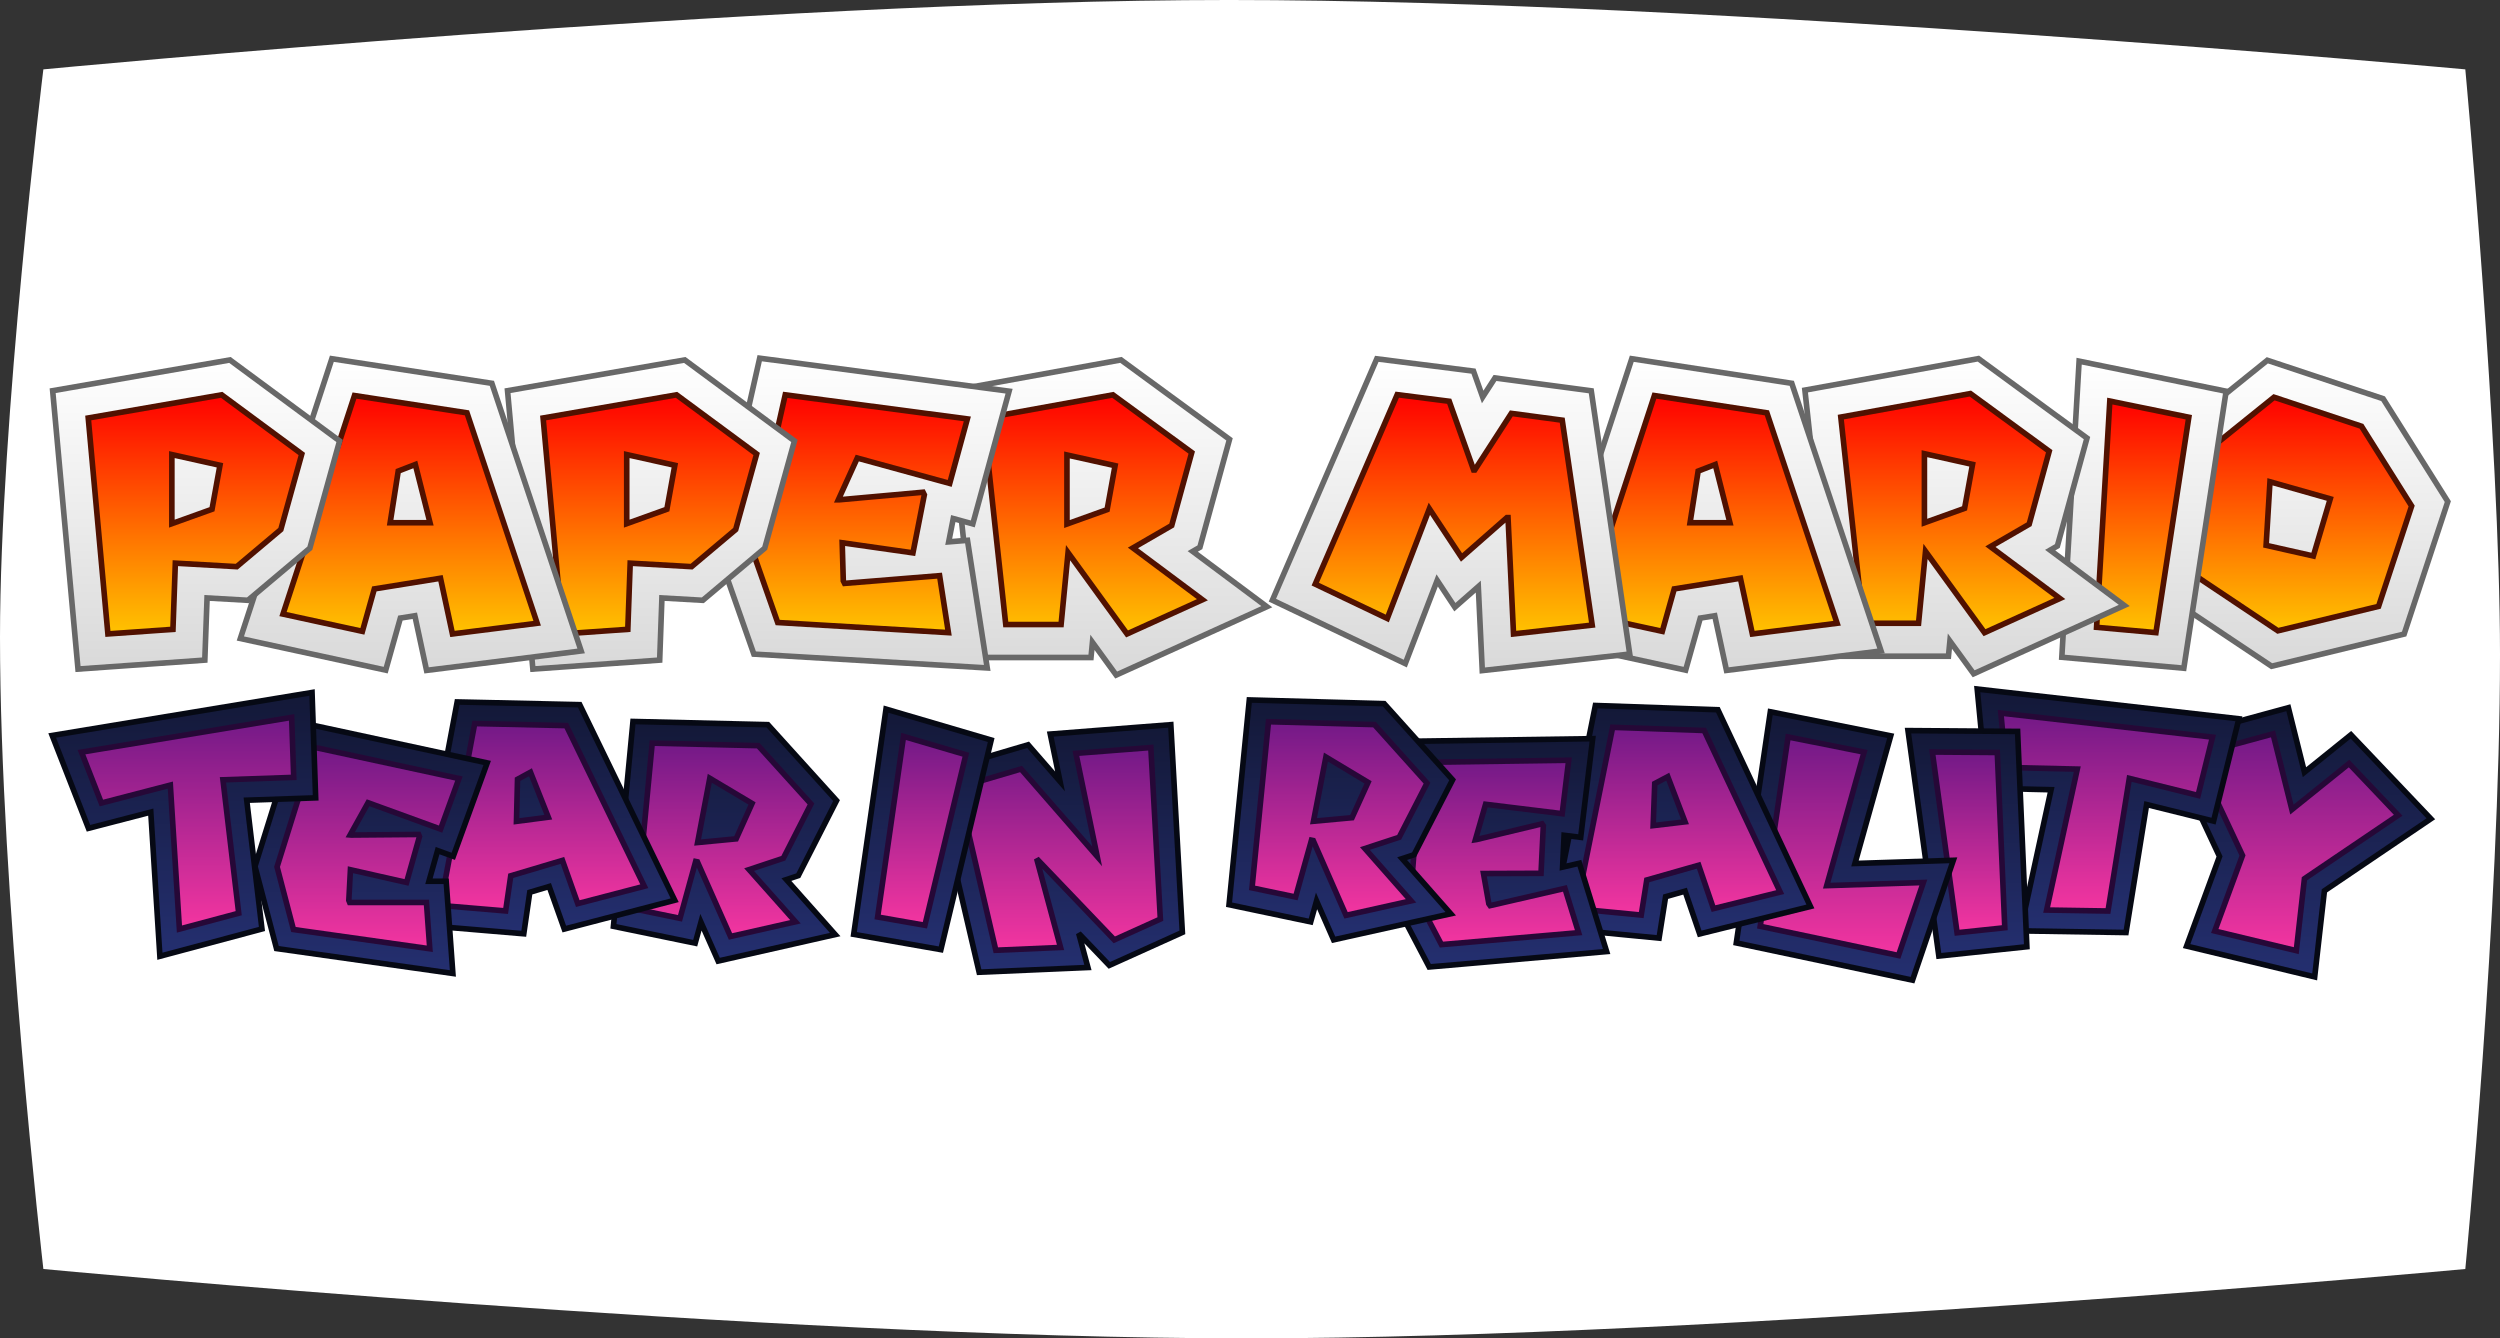 <svg version="1.1" xmlns="http://www.w3.org/2000/svg" xmlns:xlink="http://www.w3.org/1999/xlink" width="444.881" height="238.167" viewBox="0,0,444.881,238.167"><rect x="0" y="0" width="444.881" height="238.167" fill="#333333" stroke="none"/><defs><radialGradient cx="34.111" cy="110.023" r="548.804" gradientUnits="userSpaceOnUse" id="color-1"><stop offset="0" stop-color="#ffffff"/><stop offset="1" stop-color="#ffffff"/></radialGradient><linearGradient x1="214.576" y1="124.959" x2="214.576" y2="181.042" gradientUnits="userSpaceOnUse" id="color-2"><stop offset="0" stop-color="#ffffff"/><stop offset="1" stop-color="#d9d9d9"/></linearGradient><linearGradient x1="212.038" y1="131.178" x2="212.038" y2="173.726" gradientUnits="userSpaceOnUse" id="color-3"><stop offset="0" stop-color="#ff0000"/><stop offset="1" stop-color="#ffc300"/></linearGradient><linearGradient x1="171.124" y1="124.661" x2="171.124" y2="179.78" gradientUnits="userSpaceOnUse" id="color-4"><stop offset="0" stop-color="#ffffff"/><stop offset="1" stop-color="#d9d9d9"/></linearGradient><linearGradient x1="170.455" y1="131.178" x2="170.455" y2="173.497" gradientUnits="userSpaceOnUse" id="color-5"><stop offset="0" stop-color="#ff0000"/><stop offset="1" stop-color="#ffc300"/></linearGradient><linearGradient x1="133.404" y1="124.971" x2="133.404" y2="179.979" gradientUnits="userSpaceOnUse" id="color-6"><stop offset="0" stop-color="#ffffff"/><stop offset="1" stop-color="#d9d9d9"/></linearGradient><linearGradient x1="133.206" y1="131.178" x2="133.206" y2="173.726" gradientUnits="userSpaceOnUse" id="color-7"><stop offset="0" stop-color="#ff0000"/><stop offset="1" stop-color="#ffc300"/></linearGradient><linearGradient x1="90.651" y1="124.758" x2="90.651" y2="180.215" gradientUnits="userSpaceOnUse" id="color-8"><stop offset="0" stop-color="#ffffff"/><stop offset="1" stop-color="#d9d9d9"/></linearGradient><linearGradient x1="90.535" y1="131.309" x2="90.535" y2="173.726" gradientUnits="userSpaceOnUse" id="color-9"><stop offset="0" stop-color="#ff0000"/><stop offset="1" stop-color="#ffc300"/></linearGradient><linearGradient x1="52.46" y1="124.971" x2="52.46" y2="179.979" gradientUnits="userSpaceOnUse" id="color-10"><stop offset="0" stop-color="#ffffff"/><stop offset="1" stop-color="#d9d9d9"/></linearGradient><linearGradient x1="52.261" y1="131.178" x2="52.261" y2="173.726" gradientUnits="userSpaceOnUse" id="color-11"><stop offset="0" stop-color="#ff0000"/><stop offset="1" stop-color="#ffc300"/></linearGradient><linearGradient x1="427.15" y1="125.03" x2="427.15" y2="179.475" gradientUnits="userSpaceOnUse" id="color-12"><stop offset="0" stop-color="#ffffff"/><stop offset="1" stop-color="#d9d9d9"/></linearGradient><linearGradient x1="426.918" y1="131.604" x2="426.918" y2="173.169" gradientUnits="userSpaceOnUse" id="color-13"><stop offset="0" stop-color="#ff0000"/><stop offset="1" stop-color="#ffc300"/></linearGradient><linearGradient x1="399.084" y1="125.188" x2="399.084" y2="179.83" gradientUnits="userSpaceOnUse" id="color-14"><stop offset="0" stop-color="#ffffff"/><stop offset="1" stop-color="#d9d9d9"/></linearGradient><linearGradient x1="398.856" y1="132.289" x2="398.856" y2="173.497" gradientUnits="userSpaceOnUse" id="color-15"><stop offset="0" stop-color="#ff0000"/><stop offset="1" stop-color="#ffc300"/></linearGradient><linearGradient x1="367.163" y1="124.735" x2="367.163" y2="180.818" gradientUnits="userSpaceOnUse" id="color-16"><stop offset="0" stop-color="#ffffff"/><stop offset="1" stop-color="#d9d9d9"/></linearGradient><linearGradient x1="364.625" y1="130.954" x2="364.625" y2="173.501" gradientUnits="userSpaceOnUse" id="color-17"><stop offset="0" stop-color="#ff0000"/><stop offset="1" stop-color="#ffc300"/></linearGradient><linearGradient x1="321.973" y1="124.758" x2="321.973" y2="180.215" gradientUnits="userSpaceOnUse" id="color-18"><stop offset="0" stop-color="#ffffff"/><stop offset="1" stop-color="#d9d9d9"/></linearGradient><linearGradient x1="321.856" y1="131.309" x2="321.856" y2="173.726" gradientUnits="userSpaceOnUse" id="color-19"><stop offset="0" stop-color="#ff0000"/><stop offset="1" stop-color="#ffc300"/></linearGradient><linearGradient x1="275.778" y1="124.771" x2="275.778" y2="180.25" gradientUnits="userSpaceOnUse" id="color-20"><stop offset="0" stop-color="#ffffff"/><stop offset="1" stop-color="#d9d9d9"/></linearGradient><linearGradient x1="276.251" y1="131.146" x2="276.251" y2="173.726" gradientUnits="userSpaceOnUse" id="color-21"><stop offset="0" stop-color="#ff0000"/><stop offset="1" stop-color="#ffc300"/></linearGradient><linearGradient x1="146.573" y1="189.303" x2="146.573" y2="231.935" gradientUnits="userSpaceOnUse" id="color-22"><stop offset="0" stop-color="#131837"/><stop offset="1" stop-color="#242f70"/></linearGradient><linearGradient x1="146.34" y1="193.162" x2="146.34" y2="227.565" gradientUnits="userSpaceOnUse" id="color-23"><stop offset="0" stop-color="#721987"/><stop offset="1" stop-color="#f435a0"/></linearGradient><linearGradient x1="114.539" y1="185.829" x2="114.539" y2="227.083" gradientUnits="userSpaceOnUse" id="color-24"><stop offset="0" stop-color="#131837"/><stop offset="1" stop-color="#242f70"/></linearGradient><linearGradient x1="114.077" y1="189.675" x2="114.077" y2="223.021" gradientUnits="userSpaceOnUse" id="color-25"><stop offset="0" stop-color="#721987"/><stop offset="1" stop-color="#f435a0"/></linearGradient><linearGradient x1="83.593" y1="189.482" x2="83.593" y2="234.147" gradientUnits="userSpaceOnUse" id="color-26"><stop offset="0" stop-color="#131837"/><stop offset="1" stop-color="#242f70"/></linearGradient><linearGradient x1="83.045" y1="193.901" x2="83.045" y2="229.753" gradientUnits="userSpaceOnUse" id="color-27"><stop offset="0" stop-color="#721987"/><stop offset="1" stop-color="#f435a0"/></linearGradient><linearGradient x1="50.289" y1="184.148" x2="50.289" y2="231.085" gradientUnits="userSpaceOnUse" id="color-28"><stop offset="0" stop-color="#131837"/><stop offset="1" stop-color="#242f70"/></linearGradient><linearGradient x1="50.944" y1="188.575" x2="50.944" y2="226.245" gradientUnits="userSpaceOnUse" id="color-29"><stop offset="0" stop-color="#721987"/><stop offset="1" stop-color="#f435a0"/></linearGradient><linearGradient x1="426.518" y1="186.853" x2="426.518" y2="234.759" gradientUnits="userSpaceOnUse" id="color-30"><stop offset="0" stop-color="#131837"/><stop offset="1" stop-color="#242f70"/></linearGradient><linearGradient x1="426.276" y1="191.51" x2="426.276" y2="230.089" gradientUnits="userSpaceOnUse" id="color-31"><stop offset="0" stop-color="#721987"/><stop offset="1" stop-color="#f435a0"/></linearGradient><linearGradient x1="392.692" y1="183.534" x2="392.692" y2="226.863" gradientUnits="userSpaceOnUse" id="color-32"><stop offset="0" stop-color="#131837"/><stop offset="1" stop-color="#242f70"/></linearGradient><linearGradient x1="392.445" y1="187.813" x2="392.445" y2="223.035" gradientUnits="userSpaceOnUse" id="color-33"><stop offset="0" stop-color="#721987"/><stop offset="1" stop-color="#f435a0"/></linearGradient><linearGradient x1="367.666" y1="190.929" x2="367.666" y2="231.044" gradientUnits="userSpaceOnUse" id="color-34"><stop offset="0" stop-color="#131837"/><stop offset="1" stop-color="#242f70"/></linearGradient><linearGradient x1="367.87" y1="194.74" x2="367.87" y2="226.904" gradientUnits="userSpaceOnUse" id="color-35"><stop offset="0" stop-color="#721987"/><stop offset="1" stop-color="#f435a0"/></linearGradient><linearGradient x1="345.849" y1="187.581" x2="345.849" y2="235.338" gradientUnits="userSpaceOnUse" id="color-36"><stop offset="0" stop-color="#131837"/><stop offset="1" stop-color="#242f70"/></linearGradient><linearGradient x1="345.308" y1="192.062" x2="345.308" y2="230.951" gradientUnits="userSpaceOnUse" id="color-37"><stop offset="0" stop-color="#721987"/><stop offset="1" stop-color="#f435a0"/></linearGradient><linearGradient x1="316.618" y1="186.459" x2="316.618" y2="227.858" gradientUnits="userSpaceOnUse" id="color-38"><stop offset="0" stop-color="#131837"/><stop offset="1" stop-color="#242f70"/></linearGradient><linearGradient x1="316.191" y1="190.344" x2="316.191" y2="223.756" gradientUnits="userSpaceOnUse" id="color-39"><stop offset="0" stop-color="#721987"/><stop offset="1" stop-color="#f435a0"/></linearGradient><linearGradient x1="284.163" y1="192.364" x2="284.163" y2="232.99" gradientUnits="userSpaceOnUse" id="color-40"><stop offset="0" stop-color="#131837"/><stop offset="1" stop-color="#242f70"/></linearGradient><linearGradient x1="283.593" y1="196.204" x2="283.593" y2="229.01" gradientUnits="userSpaceOnUse" id="color-41"><stop offset="0" stop-color="#721987"/><stop offset="1" stop-color="#f435a0"/></linearGradient><linearGradient x1="256.159" y1="185.472" x2="256.159" y2="228.16" gradientUnits="userSpaceOnUse" id="color-42"><stop offset="0" stop-color="#131837"/><stop offset="1" stop-color="#242f70"/></linearGradient><linearGradient x1="255.929" y1="189.345" x2="255.929" y2="223.799" gradientUnits="userSpaceOnUse" id="color-43"><stop offset="0" stop-color="#721987"/><stop offset="1" stop-color="#f435a0"/></linearGradient><linearGradient x1="205.756" y1="189.874" x2="205.756" y2="233.925" gradientUnits="userSpaceOnUse" id="color-44"><stop offset="0" stop-color="#131837"/><stop offset="1" stop-color="#242f70"/></linearGradient><linearGradient x1="206.04" y1="193.94" x2="206.04" y2="230.016" gradientUnits="userSpaceOnUse" id="color-45"><stop offset="0" stop-color="#721987"/><stop offset="1" stop-color="#f435a0"/></linearGradient><linearGradient x1="181.71" y1="187.109" x2="181.71" y2="229.905" gradientUnits="userSpaceOnUse" id="color-46"><stop offset="0" stop-color="#131837"/><stop offset="1" stop-color="#242f70"/></linearGradient><linearGradient x1="181.584" y1="191.963" x2="181.584" y2="225.574" gradientUnits="userSpaceOnUse" id="color-47"><stop offset="0" stop-color="#721987"/><stop offset="1" stop-color="#f435a0"/></linearGradient></defs><g transform="translate(-17.559,-60.917)"><g data-paper-data="{&quot;isPaintingLayer&quot;:true}" fill-rule="nonzero" stroke-linecap="butt" stroke-linejoin="miter" stroke-dasharray="" stroke-dashoffset="0" style="mix-blend-mode: normal"><path d="M25.275,73.262c0,0 128.638,-12.346 210.972,-12.346c85.866,0 220.02,12.346 220.02,12.346c0,0 6.173,66.49 6.173,104.109c0,45.693 -6.173,109.367 -6.173,109.367c0,0 -132.875,12.346 -216.934,12.346c-84.141,0 -214.059,-12.346 -214.059,-12.346c0,0 -7.716,-67.362 -7.716,-112.453c0,-38.221 7.716,-101.023 7.716,-101.023z" fill="#ffffff" stroke="url(#color-1)" stroke-width="0" stroke-miterlimit="10"/><g stroke-width="1" stroke-miterlimit="4"><g><path d="M236.356,139.101l-5.271,19.202l-1.278,0.738l13.187,9.838l-26.807,12.163l-4.224,-5.818l-0.261,2.696h-20.395l-5.149,-47.356l30.875,-5.605z" fill="url(#color-2)" stroke="#686868"/><path d="M229.633,141.447l-3.566,12.983l-6.899,3.99l12.362,9.222l-13.409,6.084l-10.498,-14.46l-1.241,12.791h-9.845l-3.99,-36.693l23.057,-4.185zM207.426,154.169l7.149,-2.565l1.416,-7.82l-8.565,-1.906z" fill="url(#color-3)" stroke="#511100"/></g><g><path d="M197.129,130.53l-6.459,23.618l-3.475,-0.953l-0.813,4.148l3.342,-0.273l3.516,22.709l-41.528,-2.46l-6.592,-18.776l7.63,-33.882z" fill="url(#color-4)" stroke="#686868"/><path d="M189.701,135.462l-3.138,11.48l-16.451,-4.515l-3.367,7.424h0.229l14.845,-1.34l0.229,0.458l-2.027,10.333l-12.591,-1.798l0.197,6.769l0.229,0.458l16.907,-1.372l1.571,10.138l-30.382,-1.8l-4.742,-13.505l6.084,-27.013z" fill="url(#color-5)" stroke="#511100"/></g><g><path d="M158.934,139.388l-5.291,19.078l-11.02,9.277l-7.273,-0.415l-0.399,11.057l-22.567,1.594l-4.51,-49.534l31.539,-5.475z" fill="url(#color-6)" stroke="#686868"/><path d="M152.206,141.708l-3.729,13.441l-7.848,6.606l-10.924,-0.621l-0.426,11.774l-11.577,0.818l-3.498,-38.427l23.742,-4.121zM129.085,154.102l7.147,-2.565l1.416,-7.82l-8.562,-1.906z" fill="url(#color-7)" stroke="#511100"/></g><g><path d="M105.087,129.13l15.888,47.624l-27.508,3.461l-2.084,-9.724l-2.577,0.415l-2.609,9.265l-25.868,-5.63l16.286,-49.784z" fill="url(#color-8)" stroke="#686868"/><path d="M100.657,134.383l12.493,37.444l-15.077,1.899l-2.126,-9.909l-11.774,1.897l-2.126,7.554l-14.128,-3.074l12.722,-38.885zM88.425,144.75l-1.438,9.19h7.096l-2.616,-10.367z" fill="url(#color-9)" stroke="#511100"/></g><g><path d="M77.991,139.388l-5.294,19.078l-11.02,9.277l-7.27,-0.415l-0.401,11.057l-22.565,1.594l-4.512,-49.534l31.541,-5.475z" fill="url(#color-10)" stroke="#686868"/><path d="M71.262,141.708l-3.729,13.441l-7.848,6.606l-10.924,-0.621l-0.424,11.774l-11.577,0.818l-3.5,-38.427l23.742,-4.121zM48.14,154.102l7.147,-2.565l1.416,-7.82l-8.562,-1.906z" fill="url(#color-11)" stroke="#511100"/></g><g><path d="M441.636,131.868l11.517,18.311l-7.772,23.57l-23.586,5.726l-19.708,-13.166l-0.939,-25.263l19.889,-16.016z" fill="url(#color-12)" stroke="#686868"/><path d="M437.792,136.77l8.926,14.195l-5.887,17.855l-17.919,4.35l-15.077,-10.074l-0.719,-19.326l15.109,-12.165zM420.819,157.962l8.404,1.897l3.01,-10.17l-10.727,-3.042z" fill="url(#color-13)" stroke="#511100"/></g><g><path d="M413.704,130.541l-7.529,49.289l-21.712,-1.952l3.081,-52.69z" fill="url(#color-14)" stroke="#686868"/><path d="M407.064,135.168l-5.852,38.328l-10.564,-0.948l2.355,-40.259z" fill="url(#color-15)" stroke="#511100"/></g><g><path d="M388.943,138.877l-5.271,19.202l-1.278,0.738l13.187,9.838l-26.807,12.163l-4.224,-5.818l-0.261,2.696h-20.395l-5.149,-47.356l30.875,-5.605z" fill="url(#color-16)" stroke="#686868"/><path d="M382.22,141.222l-3.566,12.983l-6.899,3.99l12.362,9.222l-13.409,6.084l-10.498,-14.46l-1.241,12.791h-9.845l-3.99,-36.693l23.057,-4.185zM360.013,153.944l7.149,-2.565l1.416,-7.82l-8.565,-1.906z" fill="url(#color-17)" stroke="#511100"/></g><g><path d="M336.409,129.13l15.888,47.624l-27.505,3.461l-2.087,-9.724l-2.577,0.415l-2.607,9.265l-25.87,-5.63l16.288,-49.784z" fill="url(#color-18)" stroke="#686868"/><path d="M331.979,134.383l12.493,37.444l-15.077,1.899l-2.126,-9.909l-11.774,1.897l-2.126,7.554l-14.128,-3.074l12.722,-38.885zM319.747,144.75l-1.438,9.19h7.096l-2.616,-10.367z" fill="url(#color-19)" stroke="#511100"/></g><g><path d="M279.767,126.961l1.638,4.606l2.19,-3.39l17.129,2.286l6.849,46.843l-26.239,2.943l-0.708,-14.946l-4.171,3.663l-3.147,-4.764l-5.676,14.802l-23.648,-11.281l18.579,-42.951z" fill="url(#color-20)" stroke="#686868"/><path d="M275.449,132.324l4.35,12.229h0.197l6.508,-10.072l9.059,1.209l5.33,36.464l-13.998,1.571l-0.98,-20.702h-0.197l-8.077,7.096l-5.724,-8.665l-7.488,19.523l-12.82,-6.116l14.586,-33.715z" fill="url(#color-21)" stroke="#511100"/></g><g><path d="M154.196,189.872l12.228,13.511l-6.808,13.357l-2.12,0.704l8.688,9.778l-20.826,4.714l-3.062,-6.908l-1.026,3.727l-14.546,-2.999l3.477,-36.453z" fill="url(#color-22)" stroke="#060914"/><path d="M152.483,193.61l9.392,10.377l-4.92,9.657l-6.09,2.024l8.247,9.281l-11.561,2.615l-5.89,-13.285l-0.308,-0.062l-2.787,10.123l-7.762,-1.601l2.82,-29.578zM141.699,210.848l6.855,-0.657l2.832,-6.297l-7.518,-4.48z" fill="url(#color-23)" stroke="#260837"/></g><g><path d="M120.723,186.315l16.9,34.803l-19.644,5.125l-2.691,-7.573l-3.452,1.028l-1.071,7.385l-19.311,-1.63l7.463,-39.624z" fill="url(#color-24)" stroke="#060914"/><path d="M118.332,190.04l13.881,28.586l-11.836,3.089l-2.732,-7.69l-9.199,2.744l-0.909,6.252l-11.598,-0.979l6.096,-32.367zM109.652,199.592l-0.189,7.487l5.665,-0.741l-3.171,-8.004z" fill="url(#color-25)" stroke="#260837"/></g><g><path d="M104.256,196.678l-6.034,16.623l-2.795,-1.016l-1.537,5.453h3.068l1.19,16.409l-31.382,-4.435l-3.834,-14.624l7.998,-25.606z" fill="url(#color-26)" stroke="#060914"/><path d="M99.23,199.455l-3.269,9.006l-12.904,-4.696l-3.189,5.735l0.183,0.016l12.001,-0.105l0.154,0.382l-2.301,8.16l-9.987,-2.266l-0.285,5.445l0.154,0.382l13.657,0.002l0.597,8.238l-24.26,-3.428l-2.921,-11.147l6.644,-21.276z" fill="url(#color-27)" stroke="#260837"/></g><g><path d="M73.731,202.897l-12.267,0.419l2.711,22.911l-18.164,4.858l-1.621,-25.651l-11.085,2.88l-6.459,-16.518l46.241,-7.649z" fill="url(#color-28)" stroke="#060914"/><path d="M69.827,199.252l-12.594,0.431l2.806,23.74l-10.549,2.822l-1.619,-25.618l-12.271,3.189l-3.54,-9.053l37.399,-6.188z" fill="url(#color-29)" stroke="#260837"/></g><g><path d="M427.642,198.33l8.271,-6.66l14.219,14.95l-18.936,12.817l-1.736,15.323l-22.79,-5.484l5.858,-15.952l-9.624,-20.516l21.875,-5.954z" fill="url(#color-30)" stroke="#060914"/><path d="M425.409,204.98l10.164,-8.187l8.749,9.199l-16.682,11.292l-1.451,12.805l-14.513,-3.493l4.942,-13.45l-8.388,-17.875l13.819,-3.76z" fill="url(#color-31)" stroke="#260837"/></g><g><path d="M415.976,188.827l-4.509,18.211l-11.914,-2.953l-3.662,22.778l-18.798,-0.296l5.459,-25.114l-11.451,-0.263l-1.693,-17.655z" fill="url(#color-32)" stroke="#060914"/><path d="M411.278,192.093l-2.568,10.369l-12.233,-3.031l-3.795,23.603l-10.917,-0.172l5.451,-25.083l-12.674,-0.291l-0.928,-9.677z" fill="url(#color-33)" stroke="#260837"/></g><g><path d="M376.596,191.075l1.646,38.317l-15.662,1.652l-5.49,-40.115z" fill="url(#color-34)" stroke="#060914"/><path d="M372.979,194.825l1.338,31.183l-8.491,0.895l-4.402,-32.164z" fill="url(#color-35)" stroke="#260837"/></g><g><path d="M354.017,191.857l-6.365,22.72l17.507,-0.568l-7.262,21.329l-31.357,-6.627l6.055,-41.131z" fill="url(#color-36)" stroke="#060914"/><path d="M349.28,194.761l-6.656,23.757l17.199,-0.558l-4.423,12.99l-24.607,-5.199l4.959,-33.689z" fill="url(#color-37)" stroke="#260837"/></g><g><path d="M323.259,187.218l16.467,35.008l-19.705,4.881l-2.6,-7.606l-3.464,0.987l-1.162,7.37l-19.287,-1.868l7.951,-39.53z" fill="url(#color-38)" stroke="#060914"/><path d="M320.823,190.911l13.525,28.755l-11.873,2.941l-2.637,-7.721l-9.232,2.629l-0.987,6.241l-11.584,-1.123l6.496,-32.289zM312.024,200.354l-0.283,7.483l5.675,-0.671l-3.072,-8.041z" fill="url(#color-39)" stroke="#260837"/></g><g><path d="M298.845,209.922l-2.951,-0.361l-0.271,5.659l2.99,-0.69l4.85,15.718l-31.571,2.742l-7.028,-13.386l2.028,-26.751l34.091,-0.489z" fill="url(#color-40)" stroke="#060914"/><path d="M295.553,205.713l-13.63,-1.671l-1.814,6.307l0.181,-0.027l11.67,-2.804l0.236,0.339l-0.408,8.468l-10.238,0.039l0.948,5.369l0.236,0.339l13.306,-3.072l2.436,7.89l-24.408,2.12l-5.357,-10.203l1.687,-22.226l26.314,-0.376z" fill="url(#color-41)" stroke="#260837"/></g><g><path d="M263.87,186.133l12.179,13.554l-6.857,13.331l-2.122,0.696l8.651,9.809l-20.844,4.636l-3.036,-6.919l-1.041,3.725l-14.531,-3.054l3.608,-36.439z" fill="url(#color-42)" stroke="#060914"/><path d="M262.146,189.862l9.353,10.412l-4.957,9.64l-6.096,2.001l8.212,9.312l-11.568,2.572l-5.841,-13.306l-0.31,-0.064l-2.824,10.114l-7.756,-1.628l2.931,-29.569zM251.297,207.061l6.857,-0.632l2.855,-6.287l-7.5,-4.507z" fill="url(#color-43)" stroke="#260837"/></g><g><path d="M227.965,226.84l-13,5.868l-5.441,-5.689l1.634,6.067l-19.357,0.839l-8.255,-35.464l16.967,-5.008l5.681,6.521l-1.738,-8.427l21.452,-1.673z" fill="url(#color-44)" stroke="#060914"/><path d="M224.049,224.464l-8.202,3.701l-13.811,-14.437l4.251,15.789l-11.52,0.499l-6.736,-28.943l11.225,-3.313l13.548,15.549l-3.785,-18.33l13.333,-1.039z" fill="url(#color-45)" stroke="#260837"/></g><g><path d="M193.942,192.61l-8.953,37.295l-15.512,-2.719l5.749,-40.078z" fill="url(#color-46)" stroke="#060914"/><path d="M189.432,195.221l-7.286,30.353l-8.409,-1.474l4.608,-32.137z" fill="url(#color-47)" stroke="#260837"/></g></g></g></g></svg>